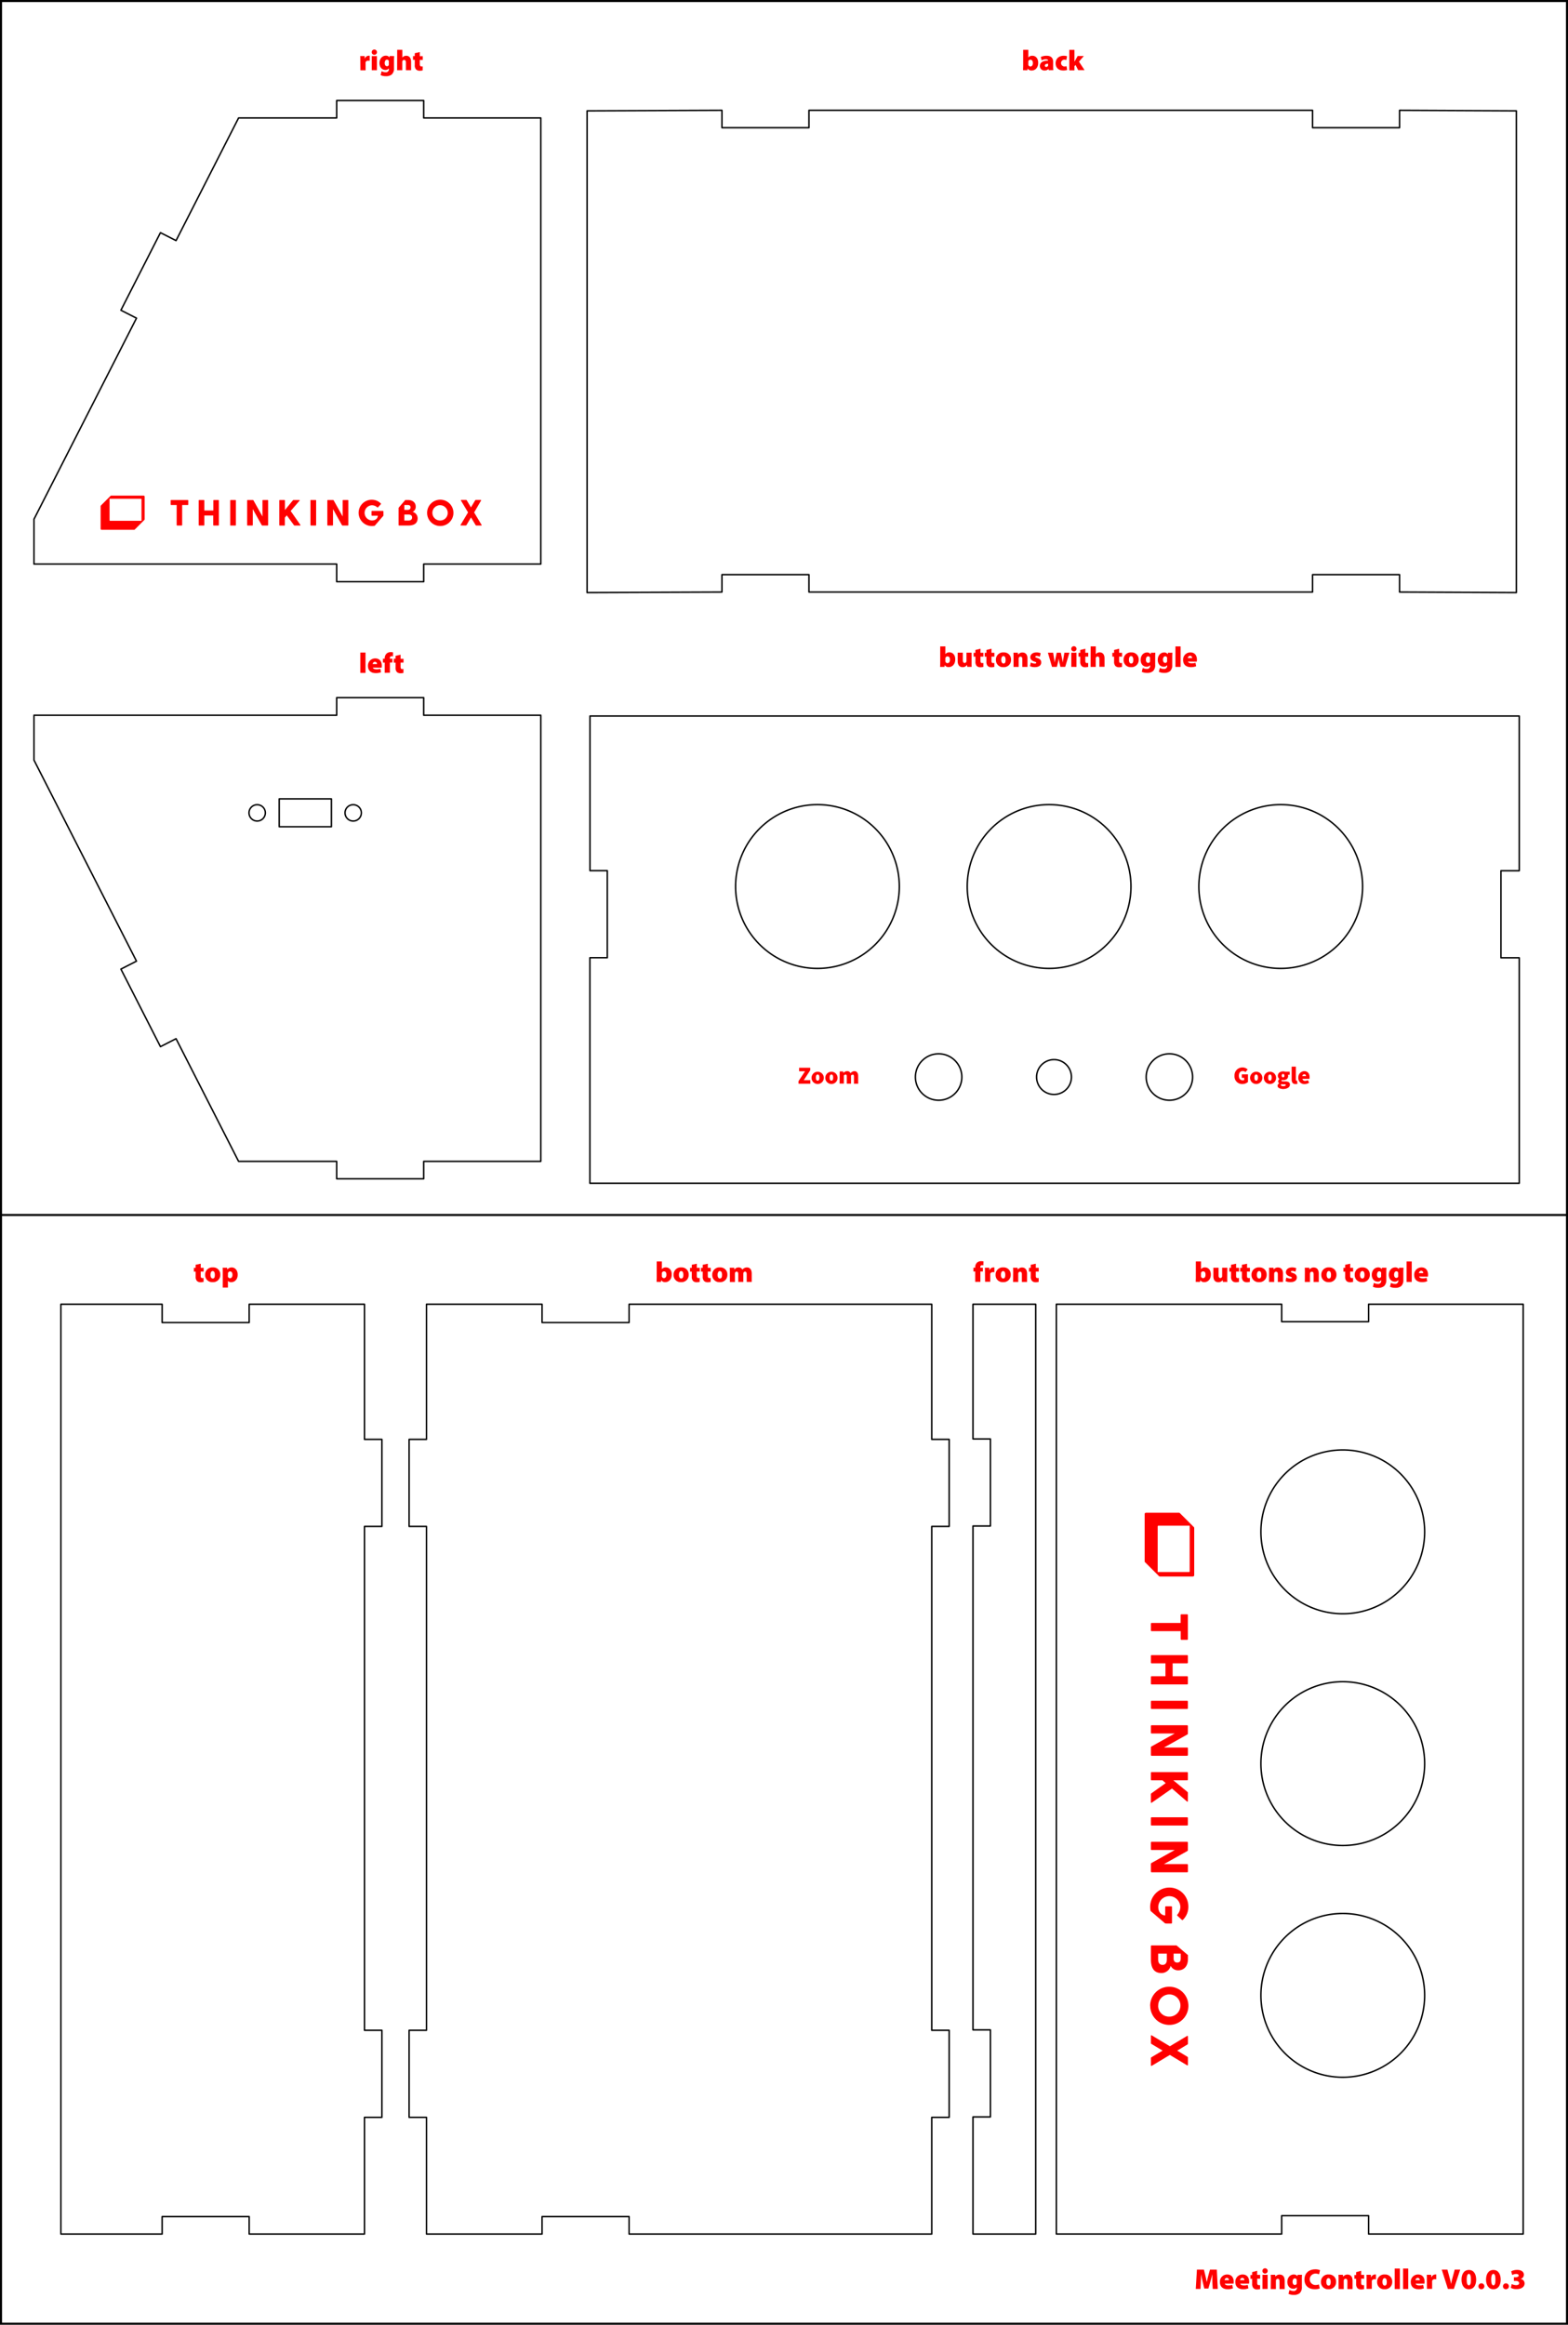 <svg xmlns="http://www.w3.org/2000/svg" width="270.29mm" height="400.53mm" viewBox="0 0 766.17 1135.35"><defs><style>.cls-1,.cls-3{fill:none;stroke:#000;}.cls-1{stroke-linecap:round;stroke-linejoin:round;stroke-width:0.71px;}.cls-2,.cls-4{fill:red;}.cls-3{stroke-miterlimit:10;}.cls-4{fill-rule:evenodd;}</style></defs><g id="Layer_10" data-name="Layer 10"><polygon class="cls-1" points="307.39 1091.03 455.28 1091.03 455.28 1034.06 463.79 1034.06 463.79 991.54 455.28 991.54 455.28 745.47 463.79 745.47 463.79 702.95 455.28 702.95 455.28 636.96 307.39 636.96 307.39 645.89 264.87 645.89 264.87 636.96 208.4 636.96 208.4 702.95 199.9 702.95 199.9 745.47 208.4 745.47 208.4 991.54 199.9 991.54 199.9 1034.06 208.4 1034.06 208.4 1091.03 264.87 1091.03 264.87 1082.52 307.39 1082.52 307.39 1091.03"/><polygon class="cls-1" points="186.61 745.47 186.61 702.95 178.1 702.95 178.1 636.96 121.75 636.96 121.75 645.89 79.23 645.89 79.23 636.96 29.75 636.96 29.75 1091.03 79.23 1091.03 79.23 1082.52 121.75 1082.52 121.75 1091.03 178.1 1091.03 178.1 1034.06 186.61 1034.06 186.61 991.54 178.1 991.54 178.1 745.47 186.61 745.47"/><polygon class="cls-1" points="264.25 57.6 207.03 57.6 207.03 49.09 164.51 49.09 164.51 57.6 116.58 57.6 86.02 117.51 78.4 113.62 59.08 151.5 66.69 155.38 16.6 253.57 16.6 275.47 164.51 275.47 164.51 284.08 207.03 284.08 207.03 275.47 264.25 275.47 264.25 57.6"/><polygon class="cls-1" points="207.03 349.31 207.03 340.7 164.51 340.7 164.51 349.31 16.6 349.31 16.6 371.21 66.69 469.4 59.08 473.28 78.4 511.16 86.02 507.27 116.58 567.18 164.51 567.18 164.51 575.69 207.03 575.69 207.03 567.18 264.25 567.18 264.25 349.31 207.03 349.31"/><polygon class="cls-1" points="352.76 289.14 352.76 280.64 395.28 280.64 395.28 289.14 641.35 289.14 641.35 280.64 683.87 280.64 683.87 289.14 740.94 289.41 740.94 54.14 683.87 53.87 683.87 62.37 641.35 62.37 641.35 53.87 395.28 53.87 395.28 62.37 352.76 62.37 352.76 53.87 286.87 54.14 286.87 289.41 352.76 289.14"/><polygon class="cls-1" points="506.08 636.96 475.43 636.96 475.43 702.74 483.94 702.74 483.94 745.25 475.43 745.25 475.43 991.33 483.94 991.33 483.94 1033.85 475.43 1033.85 475.43 1091.03 506.08 1091.03 506.08 636.96"/><path class="cls-1" d="M693,1100.33h75.53V646.26H693v8.51H650.52v-8.51H540.42v454.07h110.1v-8.93H693ZM640.38,757.42a40,40,0,1,1,40,40A40,40,0,0,1,640.38,757.42Zm0,113.18a40,40,0,1,1,40,40A40,40,0,0,1,640.38,870.6Zm0,113.19a40,40,0,1,1,40,40A40,40,0,0,1,640.38,983.79Z" transform="translate(-24.26 -9.31)"/><path class="cls-1" d="M766.61,434.55V359H312.54v75.52H321v42.52h-8.5V587.18H766.61V477.07h-8.94V434.55ZM423.69,482.26a40,40,0,1,1,40-40A40,40,0,0,1,423.69,482.26Zm59.21,64.38a11.34,11.34,0,1,1,11.34-11.34A11.34,11.34,0,0,1,482.9,546.64Zm56.39-2.83a8.51,8.51,0,1,1,8.5-8.51A8.5,8.5,0,0,1,539.29,543.81Zm-2.41-61.55a40,40,0,1,1,40-40A40,40,0,0,1,536.88,482.26Zm58.8,64.38A11.34,11.34,0,1,1,607,535.3,11.34,11.34,0,0,1,595.68,546.64Zm54.38-64.38a40,40,0,1,1,40-40A40,40,0,0,1,650.06,482.26Z" transform="translate(-24.26 -9.31)"/><path class="cls-2" d="M414.43,537.32l3.19-4.82h-2.88v-1.73h5.42V532L417,536.84h3.21v1.73h-5.75Z" transform="translate(-24.26 -9.31)"/><path class="cls-2" d="M420.81,535.57a3,3,0,1,1,3,3.14A3,3,0,0,1,420.81,535.57Zm3.84,0c0-.91-.24-1.49-.86-1.49s-.87.58-.87,1.49.24,1.49.87,1.49S424.65,536.48,424.65,535.57Z" transform="translate(-24.26 -9.31)"/><path class="cls-2" d="M427.53,535.57a3,3,0,1,1,3,3.14A3,3,0,0,1,427.53,535.57Zm3.84,0c0-.91-.24-1.49-.86-1.49s-.87.58-.87,1.49.24,1.49.87,1.49S431.37,536.48,431.37,535.57Z" transform="translate(-24.26 -9.31)"/><path class="cls-2" d="M434.56,532.57h1.68l.15.73h0a2.49,2.49,0,0,1,1.8-.87,1.69,1.69,0,0,1,1.66,1,2.51,2.51,0,0,1,1.85-1c1.31,0,1.89,1,1.89,2.45v3.69h-2.06v-3.43c0-.77-.19-1-.6-1a1.27,1.27,0,0,0-.84.45v3.94h-2.06v-3.43c0-.77-.2-1-.6-1a1.27,1.27,0,0,0-.84.45v3.94h-2.07Z" transform="translate(-24.26 -9.31)"/><path class="cls-2" d="M627.48,534.73a3.83,3.83,0,0,1,3.89-4.1,3.44,3.44,0,0,1,2.54,1l-1.08,1.25a1.87,1.87,0,0,0-1.39-.51c-1.05,0-1.84.84-1.84,2.26s.64,2.28,2,2.28a1.11,1.11,0,0,0,.6-.15v-1.08h-1.15V534h3v3.71a3.93,3.93,0,0,1-2.64,1A3.69,3.69,0,0,1,627.48,534.73Z" transform="translate(-24.26 -9.31)"/><path class="cls-2" d="M635.09,535.57a3,3,0,1,1,3,3.14A3,3,0,0,1,635.09,535.57Zm3.84,0c0-.91-.24-1.49-.86-1.49s-.87.58-.87,1.49.24,1.49.87,1.49S638.93,536.48,638.93,535.57Z" transform="translate(-24.26 -9.31)"/><path class="cls-2" d="M641.81,535.57a3,3,0,1,1,3,3.14A3,3,0,0,1,641.81,535.57Zm3.84,0c0-.91-.24-1.49-.86-1.49s-.87.58-.87,1.49.24,1.49.87,1.49S645.65,536.48,645.65,535.57Z" transform="translate(-24.26 -9.31)"/><path class="cls-2" d="M648.51,539.55a1.3,1.3,0,0,1,.84-1.15v0a1.17,1.17,0,0,1-.55-1,1.46,1.46,0,0,1,.67-1.13v0a1.87,1.87,0,0,1-.82-1.54c0-1.49,1.25-2.18,2.57-2.18a3.27,3.27,0,0,1,1,.14h2.23v1.49h-.86a2.41,2.41,0,0,1,.09.62c0,1.42-1.08,2-2.42,2a3,3,0,0,1-.67-.08.39.39,0,0,0-.15.35c0,.26.24.36.84.36h.9c1.5,0,2.37.45,2.37,1.56,0,1.29-1.35,2.18-3.48,2.18C649.66,541,648.51,540.63,648.51,539.55Zm4-.33c0-.32-.29-.36-.8-.36h-.47a3,3,0,0,1-.87-.08.61.61,0,0,0-.21.44c0,.38.48.55,1.17.55S652.54,539.55,652.54,539.22Zm-.67-4.61c0-.55-.27-.81-.65-.81s-.65.26-.65.81.27.84.65.84S651.87,535.19,651.87,534.61Z" transform="translate(-24.26 -9.31)"/><path class="cls-2" d="M655.4,536.46v-6.24h2.06v6.31c0,.41.19.53.34.53a.59.59,0,0,0,.21,0l.24,1.52a2.71,2.71,0,0,1-1,.16C655.85,538.71,655.4,537.8,655.4,536.46Z" transform="translate(-24.26 -9.31)"/><path class="cls-2" d="M658.66,535.57a3,3,0,0,1,2.88-3.14c1.77,0,2.61,1.29,2.61,2.9a4,4,0,0,1-.08.86h-3.42a1.26,1.26,0,0,0,1.39,1,2.54,2.54,0,0,0,1.25-.36l.65,1.23a4.09,4.09,0,0,1-2.19.69A2.94,2.94,0,0,1,658.66,535.57Zm3.74-.72a.75.75,0,0,0-.81-.86.94.94,0,0,0-1,.86Z" transform="translate(-24.26 -9.31)"/><rect class="cls-1" x="136.43" y="390.15" width="25.51" height="13.61"/><circle class="cls-1" cx="125.66" cy="396.98" r="4"/><circle class="cls-1" cx="172.58" cy="396.98" r="4"/><line class="cls-3" x1="0.5" y1="593.36" x2="765.67" y2="593.36"/></g><g id="Layer_14" data-name="Layer 14"><path class="cls-2" d="M200.33,39c0-1.09,0-1.75-.06-2.32h2.16l.08,1.25h.06a2,2,0,0,1,1.83-1.41,1.64,1.64,0,0,1,.51.05V39a2.93,2.93,0,0,0-.65-.07c-.74,0-1.25.31-1.37.87a1.94,1.94,0,0,0,0,.44v3.4h-2.52Z" transform="translate(-24.26 -9.31)"/><path class="cls-2" d="M208.46,34.79a1.29,1.29,0,0,1-2.58,0,1.29,1.29,0,0,1,2.58,0Zm-2.55,8.8V36.7h2.52v6.89Z" transform="translate(-24.26 -9.31)"/><path class="cls-2" d="M216.85,36.7c0,.42-.07,1-.07,2.13v3.75a3.92,3.92,0,0,1-1.07,3.08,4.35,4.35,0,0,1-2.91.86,5.81,5.81,0,0,1-2.56-.52l.47-1.91a4.38,4.38,0,0,0,2,.51A1.45,1.45,0,0,0,214.3,43v-.3h0a2.12,2.12,0,0,1-1.72.77c-1.68,0-2.9-1.35-2.9-3.35,0-2.17,1.4-3.62,3.12-3.62a2,2,0,0,1,1.78.89h0l.08-.73Zm-2.59,2.84c0-.1,0-.22,0-.32a.9.9,0,0,0-.9-.78c-.6,0-1.12.58-1.12,1.68,0,.89.42,1.55,1.12,1.55a.88.88,0,0,0,.88-.69,1.73,1.73,0,0,0,0-.51Z" transform="translate(-24.26 -9.31)"/><path class="cls-2" d="M218.34,33.64h2.52v3.79h0a2.67,2.67,0,0,1,.81-.65,2.46,2.46,0,0,1,1.06-.24c1.55,0,2.4,1.11,2.4,3.06v4h-2.52V39.88c0-.81-.26-1.3-.89-1.3a.84.84,0,0,0-.82.54,1.18,1.18,0,0,0-.07.41v4.06h-2.52Z" transform="translate(-24.26 -9.31)"/><path class="cls-2" d="M229.39,34.74v2h1.43v1.85h-1.43v2c0,.83.2,1.16.8,1.16a3,3,0,0,0,.6,0v1.92a5.22,5.22,0,0,1-1.5.18,2.41,2.41,0,0,1-1.72-.62,2.92,2.92,0,0,1-.64-2.15V38.55h-.86V36.7h.86V35.3Z" transform="translate(-24.26 -9.31)"/><path class="cls-2" d="M524.15,43.59c0-.45.06-1.33.06-2.19V33.64h2.52V37.4h0a2.38,2.38,0,0,1,2-.86c1.64,0,2.84,1.35,2.82,3.46,0,2.5-1.57,3.74-3.17,3.74a2.17,2.17,0,0,1-2-1h0l-.1.88Zm2.58-3a3.27,3.27,0,0,0,0,.35,1,1,0,0,0,1,.83c.75,0,1.22-.56,1.22-1.65,0-.94-.37-1.64-1.22-1.64a1,1,0,0,0-1,.85c0,.11,0,.23,0,.34Z" transform="translate(-24.26 -9.31)"/><path class="cls-2" d="M536.71,43.59l-.14-.6h0a2.5,2.5,0,0,1-1.92.75,2.16,2.16,0,0,1-2.27-2.17c0-1.85,1.66-2.66,4-2.67v-.06c0-.28-.21-.59-1.12-.59a4.24,4.24,0,0,0-2,.52l-.45-1.61a6.47,6.47,0,0,1,2.86-.62c2.36,0,3.19,1.32,3.19,3v2.33a9.07,9.07,0,0,0,.11,1.68Zm-.29-3.15c-1,0-1.61.29-1.61.89a.63.63,0,0,0,.71.66.92.92,0,0,0,.87-.63,1.42,1.42,0,0,0,0-.36Z" transform="translate(-24.26 -9.31)"/><path class="cls-2" d="M545.7,43.45a5.33,5.33,0,0,1-1.9.28c-2.29,0-3.73-1.33-3.73-3.53,0-2,1.35-3.66,4-3.66a5.11,5.11,0,0,1,1.59.24l-.36,1.87a2.75,2.75,0,0,0-1.08-.19,1.66,1.66,0,0,0,.06,3.31,2.83,2.83,0,0,0,1.1-.17Z" transform="translate(-24.26 -9.31)"/><path class="cls-2" d="M549.27,39.5h0a8.14,8.14,0,0,1,.45-.84l1.13-2h3l-2.38,2.77,2.73,4.12h-3.11L549.78,41l-.51.67v2h-2.52v-10h2.52Z" transform="translate(-24.26 -9.31)"/><path class="cls-2" d="M483.63,335c0-.45.05-1.34.05-2.19V325h2.52v3.75h0a2.42,2.42,0,0,1,2-.85c1.64,0,2.85,1.34,2.82,3.46,0,2.49-1.57,3.74-3.17,3.74a2.2,2.2,0,0,1-2-1h0l-.09.89Zm2.57-3c0,.12,0,.25,0,.35a1.05,1.05,0,0,0,1,.82c.74,0,1.22-.56,1.22-1.65s-.38-1.64-1.22-1.64a1,1,0,0,0-1,.86c0,.11,0,.22,0,.33Z" transform="translate(-24.26 -9.31)"/><path class="cls-2" d="M499,332.62c0,1,0,1.77.05,2.36H496.9l-.11-.92h-.06a2.37,2.37,0,0,1-2.08,1.07c-1.54,0-2.44-1-2.44-3v-4.07h2.52v3.66c0,.88.29,1.36.88,1.36a.85.85,0,0,0,.82-.59.8.8,0,0,0,.07-.36v-4.07H499Z" transform="translate(-24.26 -9.31)"/><path class="cls-2" d="M503.35,326.12v2h1.43v1.85h-1.43v2c0,.82.2,1.16.8,1.16a2.88,2.88,0,0,0,.61-.06v1.92a5.26,5.26,0,0,1-1.5.19,2.48,2.48,0,0,1-1.73-.62,3,3,0,0,1-.64-2.16v-2.41H500v-1.85h.86v-1.4Z" transform="translate(-24.26 -9.31)"/><path class="cls-2" d="M508.72,326.12v2h1.42v1.85h-1.42v2c0,.82.19,1.16.79,1.16a2.88,2.88,0,0,0,.61-.06v1.92a5.26,5.26,0,0,1-1.5.19,2.45,2.45,0,0,1-1.72-.62,2.9,2.9,0,0,1-.65-2.16v-2.41h-.85v-1.85h.85v-1.4Z" transform="translate(-24.26 -9.31)"/><path class="cls-2" d="M518.28,331.46a3.48,3.48,0,0,1-3.72,3.67,3.43,3.43,0,0,1-3.66-3.56,3.48,3.48,0,0,1,3.8-3.64A3.38,3.38,0,0,1,518.28,331.46Zm-4.78.07c0,1,.34,1.82,1.13,1.82s1-.71,1-1.82c0-.95-.31-1.82-1.07-1.82S513.5,330.62,513.5,331.53Z" transform="translate(-24.26 -9.31)"/><path class="cls-2" d="M519.5,330.42c0-.91,0-1.71-.06-2.34h2.17l.11.89h.06a2.46,2.46,0,0,1,2.06-1c1.61,0,2.48,1.09,2.48,3V335H523.8v-3.76c0-.8-.29-1.26-.89-1.26a.87.87,0,0,0-.82.6,1.31,1.31,0,0,0-.07.51V335H519.5Z" transform="translate(-24.26 -9.31)"/><path class="cls-2" d="M527.94,332.86a4.52,4.52,0,0,0,1.92.52c.53,0,.74-.13.74-.38s-.16-.36-.9-.6c-1.51-.48-2-1.3-2-2.1,0-1.38,1.17-2.37,3-2.37a5.11,5.11,0,0,1,2.06.39l-.4,1.71a4.08,4.08,0,0,0-1.53-.38c-.43,0-.69.11-.69.4s.23.36,1,.63c1.36.44,1.88,1.14,1.89,2.14,0,1.31-1,2.3-3.15,2.3a5.39,5.39,0,0,1-2.35-.48Z" transform="translate(-24.26 -9.31)"/><path class="cls-2" d="M538.86,328.08l.4,2.54c.12.69.23,1.47.34,2.28h0c.12-.81.32-1.61.46-2.27l.55-2.55h2l.52,2.46c.17.77.34,1.55.46,2.36h0c.08-.81.21-1.61.34-2.39l.42-2.43h2.46l-2.06,6.9H542.4l-.47-2.05c-.14-.64-.24-1.22-.38-2.1h0a13.28,13.28,0,0,1-.37,2.07l-.5,2.08h-2.38l-2-6.9Z" transform="translate(-24.26 -9.31)"/><path class="cls-2" d="M550.28,326.18a1.29,1.29,0,0,1-2.58,0,1.29,1.29,0,0,1,2.58,0Zm-2.55,8.8v-6.9h2.52V335Z" transform="translate(-24.26 -9.31)"/><path class="cls-2" d="M554.58,326.12v2H556v1.85h-1.43v2c0,.82.2,1.16.8,1.16a2.85,2.85,0,0,0,.6-.06v1.92a5.15,5.15,0,0,1-1.5.19,2.45,2.45,0,0,1-1.72-.62,3,3,0,0,1-.65-2.16v-2.41h-.85v-1.85h.85v-1.4Z" transform="translate(-24.26 -9.31)"/><path class="cls-2" d="M557.18,325h2.52v3.78h0a2.64,2.64,0,0,1,.81-.64,2.33,2.33,0,0,1,1.06-.24c1.55,0,2.4,1.11,2.4,3.05v4h-2.52v-3.72c0-.81-.26-1.3-.89-1.3a.84.84,0,0,0-.82.55,1.12,1.12,0,0,0-.07.4V335h-2.52Z" transform="translate(-24.26 -9.31)"/><path class="cls-2" d="M571.1,326.12v2h1.43v1.85H571.1v2c0,.82.2,1.16.8,1.16a2.85,2.85,0,0,0,.6-.06v1.92a5.15,5.15,0,0,1-1.5.19,2.45,2.45,0,0,1-1.72-.62,3,3,0,0,1-.64-2.16v-2.41h-.86v-1.85h.86v-1.4Z" transform="translate(-24.26 -9.31)"/><path class="cls-2" d="M580.66,331.46a3.48,3.48,0,0,1-3.72,3.67,3.43,3.43,0,0,1-3.66-3.56,3.48,3.48,0,0,1,3.8-3.64A3.38,3.38,0,0,1,580.66,331.46Zm-4.77.07c0,1,.33,1.82,1.12,1.82s1-.71,1-1.82c0-.95-.31-1.82-1.07-1.82S575.89,330.62,575.89,331.53Z" transform="translate(-24.26 -9.31)"/><path class="cls-2" d="M588.78,328.08c0,.42-.07,1-.07,2.13V334a3.92,3.92,0,0,1-1.06,3.08,4.41,4.41,0,0,1-2.91.85,5.85,5.85,0,0,1-2.57-.52l.48-1.9a4.36,4.36,0,0,0,2,.5,1.45,1.45,0,0,0,1.59-1.55v-.31h0a2.12,2.12,0,0,1-1.73.77c-1.68,0-2.9-1.34-2.9-3.35,0-2.17,1.4-3.61,3.13-3.61a2,2,0,0,1,1.78.88h0l.09-.73Zm-2.59,2.85a1.66,1.66,0,0,0,0-.32.89.89,0,0,0-.89-.79c-.6,0-1.12.59-1.12,1.68,0,.9.42,1.56,1.12,1.56a.88.88,0,0,0,.88-.69,2.2,2.2,0,0,0,0-.52Z" transform="translate(-24.26 -9.31)"/><path class="cls-2" d="M597.13,328.08c0,.42-.07,1-.07,2.13V334a3.92,3.92,0,0,1-1.07,3.08,4.41,4.41,0,0,1-2.91.85,5.81,5.81,0,0,1-2.56-.52l.47-1.9a4.39,4.39,0,0,0,2,.5,1.45,1.45,0,0,0,1.6-1.55v-.31h0a2.12,2.12,0,0,1-1.72.77c-1.68,0-2.9-1.34-2.9-3.35,0-2.17,1.4-3.61,3.12-3.61a2,2,0,0,1,1.78.88h0l.08-.73Zm-2.59,2.85a3.16,3.16,0,0,0,0-.32.9.9,0,0,0-.9-.79c-.6,0-1.12.59-1.12,1.68,0,.9.42,1.56,1.12,1.56a.88.88,0,0,0,.88-.69,1.77,1.77,0,0,0,0-.52Z" transform="translate(-24.26 -9.31)"/><path class="cls-2" d="M598.62,325h2.52v10h-2.52Z" transform="translate(-24.26 -9.31)"/><path class="cls-2" d="M604.76,332.41c.08.55.88.86,1.76.86a6,6,0,0,0,1.89-.27l.32,1.68a6.72,6.72,0,0,1-2.57.44c-2.43,0-3.8-1.33-3.8-3.52a3.51,3.51,0,0,1,3.57-3.67c2.23,0,3.18,1.64,3.18,3.53a3.88,3.88,0,0,1-.1,1Zm2-1.71a1,1,0,0,0-1-1.12,1.14,1.14,0,0,0-1.08,1.12Z" transform="translate(-24.26 -9.31)"/><path class="cls-2" d="M608.52,635.33c0-.45.06-1.34.06-2.19v-7.76h2.52v3.75h0a2.4,2.4,0,0,1,2-.85c1.64,0,2.84,1.34,2.81,3.46,0,2.49-1.56,3.74-3.16,3.74a2.18,2.18,0,0,1-2-1h0l-.1.89Zm2.58-3a1.9,1.9,0,0,0,0,.35,1,1,0,0,0,1,.82c.74,0,1.22-.56,1.22-1.65s-.38-1.64-1.22-1.64a1,1,0,0,0-1,.86,1.84,1.84,0,0,0,0,.33Z" transform="translate(-24.26 -9.31)"/><path class="cls-2" d="M623.91,633c0,1,0,1.77.06,2.36H621.8l-.12-.92h0a2.39,2.39,0,0,1-2.09,1.07c-1.54,0-2.44-1-2.44-3v-4.07h2.53v3.66c0,.88.29,1.36.88,1.36a.84.84,0,0,0,.81-.59.68.68,0,0,0,.07-.36v-4.07h2.52Z" transform="translate(-24.26 -9.31)"/><path class="cls-2" d="M628.25,626.47v2h1.43v1.85h-1.43v2c0,.82.2,1.16.8,1.16a2.85,2.85,0,0,0,.6-.06v1.92a5.15,5.15,0,0,1-1.5.19,2.45,2.45,0,0,1-1.72-.62,3,3,0,0,1-.65-2.16v-2.41h-.85v-1.85h.85V627Z" transform="translate(-24.26 -9.31)"/><path class="cls-2" d="M633.61,626.47v2H635v1.85h-1.43v2c0,.82.2,1.16.8,1.16a2.77,2.77,0,0,0,.6-.06v1.92a5.15,5.15,0,0,1-1.5.19,2.45,2.45,0,0,1-1.72-.62,3,3,0,0,1-.64-2.16v-2.41h-.86v-1.85h.86V627Z" transform="translate(-24.26 -9.31)"/><path class="cls-2" d="M643.18,631.81a3.49,3.49,0,0,1-3.73,3.67,3.43,3.43,0,0,1-3.66-3.56,3.48,3.48,0,0,1,3.8-3.64A3.39,3.39,0,0,1,643.18,631.81Zm-4.78.07c0,1,.34,1.82,1.12,1.82s1.05-.71,1.05-1.82c0-1-.31-1.82-1.06-1.82S638.4,631,638.4,631.88Z" transform="translate(-24.26 -9.31)"/><path class="cls-2" d="M644.39,630.77c0-.91,0-1.71-.06-2.34h2.18l.11.89h0a2.47,2.47,0,0,1,2.06-1c1.61,0,2.48,1.09,2.48,3v4.07h-2.52v-3.76c0-.8-.28-1.26-.88-1.26a.88.88,0,0,0-.83.6,1.57,1.57,0,0,0-.07.51v3.91h-2.52Z" transform="translate(-24.26 -9.31)"/><path class="cls-2" d="M652.83,633.21a4.52,4.52,0,0,0,1.92.52c.53,0,.74-.13.74-.38s-.15-.36-.89-.6c-1.52-.48-2-1.3-2-2.1,0-1.38,1.16-2.37,3-2.37a5.19,5.19,0,0,1,2.06.39l-.41,1.71a4,4,0,0,0-1.52-.38c-.44,0-.69.11-.69.39s.22.37,1,.64c1.36.44,1.87,1.14,1.89,2.14,0,1.32-1,2.3-3.16,2.3a5.42,5.42,0,0,1-2.35-.48Z" transform="translate(-24.26 -9.31)"/><path class="cls-2" d="M661.86,630.77c0-.91,0-1.71-.05-2.34H664l.11.89h0a2.49,2.49,0,0,1,2.06-1c1.61,0,2.48,1.09,2.48,3v4.07h-2.52v-3.76c0-.8-.28-1.26-.88-1.26a.88.88,0,0,0-.83.6,1.57,1.57,0,0,0-.07.51v3.91h-2.52Z" transform="translate(-24.26 -9.31)"/><path class="cls-2" d="M677.28,631.81a3.48,3.48,0,0,1-3.73,3.67,3.42,3.42,0,0,1-3.65-3.56,3.48,3.48,0,0,1,3.79-3.64A3.39,3.39,0,0,1,677.28,631.81Zm-4.78.07c0,1,.34,1.82,1.12,1.82s1-.71,1-1.82c0-1-.3-1.82-1.06-1.82S672.5,631,672.5,631.88Z" transform="translate(-24.26 -9.31)"/><path class="cls-2" d="M684,626.47v2h1.43v1.85H684v2c0,.82.2,1.16.8,1.16a2.88,2.88,0,0,0,.61-.06v1.92a5.26,5.26,0,0,1-1.5.19,2.48,2.48,0,0,1-1.73-.62,3,3,0,0,1-.64-2.16v-2.41h-.85v-1.85h.85V627Z" transform="translate(-24.26 -9.31)"/><path class="cls-2" d="M693.59,631.81a3.48,3.48,0,0,1-3.73,3.67,3.42,3.42,0,0,1-3.65-3.56,3.48,3.48,0,0,1,3.79-3.64A3.39,3.39,0,0,1,693.59,631.81Zm-4.78.07c0,1,.34,1.82,1.12,1.82S691,633,691,631.88c0-1-.3-1.82-1.06-1.82S688.81,631,688.81,631.88Z" transform="translate(-24.26 -9.31)"/><path class="cls-2" d="M701.71,628.43c0,.42-.07,1-.07,2.13v3.76a3.92,3.92,0,0,1-1.07,3.08,4.38,4.38,0,0,1-2.91.85,5.81,5.81,0,0,1-2.56-.52l.47-1.9a4.39,4.39,0,0,0,2,.5,1.45,1.45,0,0,0,1.6-1.55v-.31h0a2.1,2.1,0,0,1-1.72.77c-1.68,0-2.9-1.34-2.9-3.35,0-2.17,1.4-3.61,3.12-3.61a2,2,0,0,1,1.78.88h0l.08-.73Zm-2.59,2.85a3.16,3.16,0,0,0,0-.32.89.89,0,0,0-.9-.79c-.6,0-1.12.59-1.12,1.68,0,.9.42,1.56,1.12,1.56a.89.89,0,0,0,.89-.69,2.2,2.2,0,0,0,0-.52Z" transform="translate(-24.26 -9.31)"/><path class="cls-2" d="M710.05,628.43c0,.42-.07,1-.07,2.13v3.76a3.92,3.92,0,0,1-1.06,3.08,4.41,4.41,0,0,1-2.91.85,5.85,5.85,0,0,1-2.57-.52l.48-1.9a4.36,4.36,0,0,0,2,.5,1.45,1.45,0,0,0,1.59-1.55v-.31h0a2.12,2.12,0,0,1-1.73.77c-1.68,0-2.9-1.34-2.9-3.35,0-2.17,1.4-3.61,3.13-3.61a2,2,0,0,1,1.78.88h0l.09-.73Zm-2.59,2.85a1.66,1.66,0,0,0,0-.32.89.89,0,0,0-.89-.79c-.61,0-1.12.59-1.12,1.68,0,.9.42,1.56,1.12,1.56a.88.88,0,0,0,.88-.69,2.2,2.2,0,0,0,0-.52Z" transform="translate(-24.26 -9.31)"/><path class="cls-2" d="M711.55,625.38h2.52v10h-2.52Z" transform="translate(-24.26 -9.31)"/><path class="cls-2" d="M717.68,632.76c.08.55.88.86,1.76.86a6.07,6.07,0,0,0,1.9-.27l.32,1.68a6.78,6.78,0,0,1-2.58.44c-2.42,0-3.8-1.34-3.8-3.52a3.51,3.51,0,0,1,3.58-3.67c2.22,0,3.18,1.64,3.18,3.53a4.46,4.46,0,0,1-.1,1Zm2-1.71a1,1,0,0,0-1-1.12,1.15,1.15,0,0,0-1.08,1.12Z" transform="translate(-24.26 -9.31)"/><path class="cls-2" d="M500.77,635.33v-5.05h-.88v-1.85h.88v-.23a3.11,3.11,0,0,1,.89-2.26,3,3,0,0,1,2-.71,4.75,4.75,0,0,1,1.16.12l-.06,1.93a2.38,2.38,0,0,0-.64-.08.82.82,0,0,0-.85.9v.33h1.26v1.85H503.3v5.05Z" transform="translate(-24.26 -9.31)"/><path class="cls-2" d="M505.56,630.76c0-1.09,0-1.75-.06-2.33h2.16l.08,1.25h.06a2,2,0,0,1,1.83-1.4,2,2,0,0,1,.51,0v2.37a2.93,2.93,0,0,0-.65-.07c-.74,0-1.24.31-1.37.87a1.8,1.8,0,0,0,0,.43v3.41h-2.52Z" transform="translate(-24.26 -9.31)"/><path class="cls-2" d="M518.12,631.81a3.49,3.49,0,0,1-3.73,3.67,3.42,3.42,0,0,1-3.65-3.56,3.48,3.48,0,0,1,3.79-3.64A3.39,3.39,0,0,1,518.12,631.81Zm-4.78.07c0,1,.34,1.82,1.12,1.82s1-.71,1-1.82c0-1-.31-1.82-1.06-1.82S513.34,631,513.34,631.88Z" transform="translate(-24.26 -9.31)"/><path class="cls-2" d="M519.33,630.77c0-.91,0-1.71-.05-2.34h2.17l.11.89h.06a2.45,2.45,0,0,1,2-1c1.62,0,2.48,1.09,2.48,3v4.07h-2.52v-3.76c0-.8-.28-1.26-.88-1.26a.89.89,0,0,0-.83.6,1.57,1.57,0,0,0-.07.51v3.91h-2.52Z" transform="translate(-24.26 -9.31)"/><path class="cls-2" d="M530.38,626.47v2h1.43v1.85h-1.43v2c0,.82.2,1.16.8,1.16a2.85,2.85,0,0,0,.6-.06v1.92a5.15,5.15,0,0,1-1.5.19,2.45,2.45,0,0,1-1.72-.62,3,3,0,0,1-.65-2.16v-2.41h-.85v-1.85h.85V627Z" transform="translate(-24.26 -9.31)"/><path class="cls-2" d="M345.09,635.33c0-.45.06-1.34.06-2.19v-7.76h2.52v3.75h0a2.39,2.39,0,0,1,2-.85c1.63,0,2.84,1.34,2.81,3.46,0,2.49-1.57,3.74-3.16,3.74a2.21,2.21,0,0,1-2-1h0l-.1.89Zm2.58-3a1.9,1.9,0,0,0,0,.35,1,1,0,0,0,1,.82c.74,0,1.22-.56,1.22-1.65s-.38-1.64-1.22-1.64a1,1,0,0,0-1,.86,1.84,1.84,0,0,0,0,.33Z" transform="translate(-24.26 -9.31)"/><path class="cls-2" d="M360.77,631.81a3.48,3.48,0,0,1-3.72,3.67,3.43,3.43,0,0,1-3.66-3.56,3.48,3.48,0,0,1,3.8-3.64A3.38,3.38,0,0,1,360.77,631.81Zm-4.77.07c0,1,.33,1.82,1.12,1.82s1.05-.71,1.05-1.82c0-1-.31-1.82-1.07-1.82S356,631,356,631.88Z" transform="translate(-24.26 -9.31)"/><path class="cls-2" d="M364.75,626.47v2h1.43v1.85h-1.43v2c0,.82.19,1.16.8,1.16a2.85,2.85,0,0,0,.6-.06v1.92a5.26,5.26,0,0,1-1.5.19,2.45,2.45,0,0,1-1.72-.62,3,3,0,0,1-.65-2.16v-2.41h-.85v-1.85h.85V627Z" transform="translate(-24.26 -9.31)"/><path class="cls-2" d="M370.11,626.47v2h1.43v1.85h-1.43v2c0,.82.2,1.16.8,1.16a2.85,2.85,0,0,0,.6-.06v1.92a5.15,5.15,0,0,1-1.5.19,2.45,2.45,0,0,1-1.72-.62,3,3,0,0,1-.65-2.16v-2.41h-.85v-1.85h.85V627Z" transform="translate(-24.26 -9.31)"/><path class="cls-2" d="M379.67,631.81a3.48,3.48,0,0,1-3.72,3.67,3.43,3.43,0,0,1-3.66-3.56,3.48,3.48,0,0,1,3.8-3.64A3.38,3.38,0,0,1,379.67,631.81Zm-4.77.07c0,1,.33,1.82,1.12,1.82s1.05-.71,1.05-1.82c0-1-.31-1.82-1.07-1.82S374.9,631,374.9,631.88Z" transform="translate(-24.26 -9.31)"/><path class="cls-2" d="M380.89,630.77c0-.91,0-1.71-.06-2.34H383l.09.86h.06a2.43,2.43,0,0,1,2-1,1.91,1.91,0,0,1,1.86,1.09h0a2.9,2.9,0,0,1,1-.81,2.67,2.67,0,0,1,1.22-.28c1.49,0,2.34,1.08,2.34,3v4.07h-2.45v-3.69c0-.85-.25-1.34-.81-1.34a.79.79,0,0,0-.77.58,1.53,1.53,0,0,0-.07.51v3.94H385v-3.76c0-.77-.24-1.27-.8-1.27a.82.82,0,0,0-.77.57,1.26,1.26,0,0,0-.07.51v4h-2.45Z" transform="translate(-24.26 -9.31)"/><path class="cls-2" d="M122.33,626.47v2h1.43v1.85h-1.43v2c0,.82.19,1.16.8,1.16a2.85,2.85,0,0,0,.6-.06v1.92a5.26,5.26,0,0,1-1.5.19,2.45,2.45,0,0,1-1.72-.62,3,3,0,0,1-.65-2.16v-2.41H119v-1.85h.85V627Z" transform="translate(-24.26 -9.31)"/><path class="cls-2" d="M131.89,631.81a3.48,3.48,0,0,1-3.72,3.67,3.43,3.43,0,0,1-3.66-3.56,3.48,3.48,0,0,1,3.8-3.64A3.38,3.38,0,0,1,131.89,631.81Zm-4.78.07c0,1,.34,1.82,1.13,1.82s1-.71,1-1.82c0-1-.31-1.82-1.07-1.82S127.11,631,127.11,631.88Z" transform="translate(-24.26 -9.31)"/><path class="cls-2" d="M133.11,630.77c0-.91,0-1.69-.06-2.34h2.17l.11.87h0a2.7,2.7,0,0,1,2.23-1c1.44,0,2.84,1.27,2.84,3.52,0,2.52-1.64,3.68-3.14,3.68a2,2,0,0,1-1.63-.66h0v3.28h-2.52Zm2.52,1.54a1.76,1.76,0,0,0,0,.42,1,1,0,0,0,1,.83c.76,0,1.22-.66,1.22-1.65s-.39-1.67-1.19-1.67a1.07,1.07,0,0,0-1,.9,1.12,1.12,0,0,0,0,.32Z" transform="translate(-24.26 -9.31)"/><rect class="cls-3" x="0.5" y="0.5" width="765.17" height="1134.35"/><path class="cls-2" d="M200.33,328h2.52v9.94h-2.52Z" transform="translate(-24.26 -9.31)"/><path class="cls-2" d="M206.46,335.34c.08.54.88.85,1.76.85a6.26,6.26,0,0,0,1.89-.26l.33,1.68a7,7,0,0,1-2.58.43c-2.42,0-3.8-1.33-3.8-3.51a3.5,3.5,0,0,1,3.57-3.67c2.23,0,3.18,1.63,3.18,3.52a4.66,4.66,0,0,1-.09,1Zm2-1.71a1,1,0,0,0-1-1.12,1.14,1.14,0,0,0-1.08,1.12Z" transform="translate(-24.26 -9.31)"/><path class="cls-2" d="M212.25,337.9v-5h-.88V331h.88v-.24a3.09,3.09,0,0,1,.9-2.25,2.93,2.93,0,0,1,2-.72,4.22,4.22,0,0,1,1.16.13l-.05,1.93a2.06,2.06,0,0,0-.65-.08.82.82,0,0,0-.85.89V331H216v1.85h-1.23v5Z" transform="translate(-24.26 -9.31)"/><path class="cls-2" d="M220,329.05v2h1.43v1.85H220v2c0,.83.2,1.17.8,1.17a2.77,2.77,0,0,0,.6-.06v1.92a5.19,5.19,0,0,1-1.49.18,2.47,2.47,0,0,1-1.73-.61,3,3,0,0,1-.64-2.16v-2.41h-.86V331h.86v-1.4Z" transform="translate(-24.26 -9.31)"/><path class="cls-2" d="M616.65,1123.78c0-1.08-.06-2.34,0-3.81h0c-.29,1.25-.68,2.66-1,3.7l-.94,3.29h-2l-.79-3.28c-.24-1-.54-2.42-.75-3.71h0c-.06,1.33-.12,2.73-.16,3.81l-.14,3.38h-2.32l.57-9.44h3.4l.63,2.53c.26,1,.54,2.31.73,3.46h.06c.27-1.15.57-2.48.85-3.47l.7-2.52h3.34l.47,9.44h-2.46Z" transform="translate(-24.26 -9.31)"/><path class="cls-2" d="M622.73,1124.59c.09.55.89.86,1.77.86a6,6,0,0,0,1.89-.27l.32,1.68a6.74,6.74,0,0,1-2.58.44c-2.42,0-3.79-1.33-3.79-3.52a3.5,3.5,0,0,1,3.57-3.67c2.23,0,3.18,1.64,3.18,3.53a4.37,4.37,0,0,1-.1.95Zm2-1.71a1,1,0,0,0-1-1.12,1.14,1.14,0,0,0-1.07,1.12Z" transform="translate(-24.26 -9.31)"/><path class="cls-2" d="M630.28,1124.59c.08.55.88.86,1.76.86a6,6,0,0,0,1.89-.27l.33,1.68a6.81,6.81,0,0,1-2.58.44c-2.42,0-3.8-1.33-3.8-3.52a3.51,3.51,0,0,1,3.58-3.67c2.22,0,3.18,1.64,3.18,3.53a4.37,4.37,0,0,1-.1.95Zm2-1.71a1,1,0,0,0-1-1.12,1.15,1.15,0,0,0-1.08,1.12Z" transform="translate(-24.26 -9.31)"/><path class="cls-2" d="M638.54,1118.3v2H640v1.85h-1.43v2c0,.83.2,1.16.8,1.16a4,4,0,0,0,.6,0v1.91a5.15,5.15,0,0,1-1.5.19,2.45,2.45,0,0,1-1.72-.62,3,3,0,0,1-.65-2.16v-2.41h-.85v-1.85h.85v-1.4Z" transform="translate(-24.26 -9.31)"/><path class="cls-2" d="M643.69,1118.36a1.29,1.29,0,0,1-2.58,0,1.29,1.29,0,0,1,2.58,0Zm-2.55,8.8v-6.9h2.52v6.9Z" transform="translate(-24.26 -9.31)"/><path class="cls-2" d="M645.23,1122.6c0-.91,0-1.7-.06-2.34h2.18l.11.89h0a2.46,2.46,0,0,1,2.06-1c1.61,0,2.48,1.09,2.48,3v4.07h-2.52v-3.76c0-.8-.28-1.26-.88-1.26a.88.88,0,0,0-.83.6,1.34,1.34,0,0,0-.07.51v3.91h-2.52Z" transform="translate(-24.26 -9.31)"/><path class="cls-2" d="M660.47,1120.26a18.94,18.94,0,0,0-.08,2.13v3.76a3.92,3.92,0,0,1-1.06,3.08,4.41,4.41,0,0,1-2.91.85,6,6,0,0,1-2.57-.51l.48-1.91a4.35,4.35,0,0,0,2,.51,1.45,1.45,0,0,0,1.6-1.56v-.31h0a2.12,2.12,0,0,1-1.72.77c-1.69,0-2.91-1.34-2.91-3.35,0-2.17,1.41-3.61,3.13-3.61a2,2,0,0,1,1.78.88h0l.08-.73Zm-2.6,2.85c0-.1,0-.23,0-.32a.92.92,0,0,0-.9-.79c-.6,0-1.12.59-1.12,1.68,0,.9.42,1.56,1.12,1.56a.88.88,0,0,0,.88-.69,2.2,2.2,0,0,0,0-.52Z" transform="translate(-24.26 -9.31)"/><path class="cls-2" d="M669.12,1126.92a6.45,6.45,0,0,1-2.38.38c-3.53,0-5.09-2.2-5.09-4.71,0-3.33,2.44-5,5.25-5a5.66,5.66,0,0,1,2.37.42l-.49,2a4.54,4.54,0,0,0-1.75-.34,2.79,2.79,0,0,0,0,5.58,5.33,5.33,0,0,0,1.7-.28Z" transform="translate(-24.26 -9.31)"/><path class="cls-2" d="M677.11,1123.64a3.48,3.48,0,0,1-3.72,3.67,3.43,3.43,0,0,1-3.66-3.56,3.48,3.48,0,0,1,3.8-3.64A3.38,3.38,0,0,1,677.11,1123.64Zm-4.77.07c0,1,.33,1.82,1.12,1.82s1-.71,1-1.82c0-1-.31-1.82-1.07-1.82S672.34,1122.8,672.34,1123.71Z" transform="translate(-24.26 -9.31)"/><path class="cls-2" d="M678.33,1122.6c0-.91,0-1.7-.06-2.34h2.17l.11.89h.06a2.46,2.46,0,0,1,2.06-1c1.61,0,2.48,1.09,2.48,3v4.07h-2.52v-3.76c0-.8-.28-1.26-.89-1.26a.87.87,0,0,0-.82.6,1.34,1.34,0,0,0-.07.51v3.91h-2.52Z" transform="translate(-24.26 -9.31)"/><path class="cls-2" d="M689.37,1118.3v2h1.43v1.85h-1.43v2c0,.83.2,1.16.8,1.16a3.84,3.84,0,0,0,.6,0v1.91a5.15,5.15,0,0,1-1.5.19,2.47,2.47,0,0,1-1.72-.62,3,3,0,0,1-.64-2.16v-2.41h-.86v-1.85h.86v-1.4Z" transform="translate(-24.26 -9.31)"/><path class="cls-2" d="M692,1122.59c0-1.09,0-1.75-.05-2.33h2.16l.08,1.25h.06a2,2,0,0,1,1.83-1.4,2,2,0,0,1,.51,0v2.37a2.93,2.93,0,0,0-.65-.07c-.74,0-1.25.31-1.37.87a1.85,1.85,0,0,0,0,.43v3.41H692Z" transform="translate(-24.26 -9.31)"/><path class="cls-2" d="M704.54,1123.64a3.49,3.49,0,0,1-3.73,3.67,3.42,3.42,0,0,1-3.65-3.56,3.48,3.48,0,0,1,3.79-3.64A3.39,3.39,0,0,1,704.54,1123.64Zm-4.78.07c0,1,.34,1.82,1.12,1.82s1-.71,1-1.82c0-1-.31-1.82-1.06-1.82S699.76,1122.8,699.76,1123.71Z" transform="translate(-24.26 -9.31)"/><path class="cls-2" d="M705.75,1117.21h2.52v10h-2.52Z" transform="translate(-24.26 -9.31)"/><path class="cls-2" d="M709.84,1117.21h2.52v10h-2.52Z" transform="translate(-24.26 -9.31)"/><path class="cls-2" d="M716,1124.59c.09.55.88.86,1.77.86a6,6,0,0,0,1.89-.27l.32,1.68a6.78,6.78,0,0,1-2.58.44c-2.42,0-3.79-1.33-3.79-3.52a3.5,3.5,0,0,1,3.57-3.67c2.23,0,3.18,1.64,3.18,3.53a4.37,4.37,0,0,1-.1.95Zm2-1.71a1,1,0,0,0-1-1.12,1.16,1.16,0,0,0-1.08,1.12Z" transform="translate(-24.26 -9.31)"/><path class="cls-2" d="M721.47,1122.59c0-1.09,0-1.75-.05-2.33h2.15l.09,1.25h.05a2,2,0,0,1,1.84-1.4,2,2,0,0,1,.5,0v2.37a2.77,2.77,0,0,0-.64-.07c-.74,0-1.25.31-1.37.87a1.81,1.81,0,0,0,0,.43v3.41h-2.52Z" transform="translate(-24.26 -9.31)"/><path class="cls-2" d="M731.74,1127.16l-3-9.44h2.77l1,3.71a32.76,32.76,0,0,1,.78,3.3h0c.24-1.16.5-2.25.78-3.26l1-3.75h2.69l-3.1,9.44Z" transform="translate(-24.26 -9.31)"/><path class="cls-2" d="M745.56,1122.59c0,2.68-1.14,4.72-3.59,4.72-2.6,0-3.57-2.31-3.57-4.69s1-4.72,3.6-4.72S745.56,1120.26,745.56,1122.59Zm-4.64,0c0,2,.41,2.82,1.08,2.82s1-.85,1-2.82-.38-2.8-1-2.8S740.92,1120.63,740.92,1122.6Z" transform="translate(-24.26 -9.31)"/><path class="cls-2" d="M746.67,1125.84a1.45,1.45,0,1,1,1.45,1.47A1.4,1.4,0,0,1,746.67,1125.84Z" transform="translate(-24.26 -9.31)"/><path class="cls-2" d="M757.54,1122.59c0,2.68-1.13,4.72-3.59,4.72s-3.57-2.31-3.57-4.69,1-4.72,3.6-4.72S757.54,1120.26,757.54,1122.59Zm-4.64,0c0,2,.41,2.82,1.08,2.82s1-.85,1-2.82-.38-2.8-1-2.8S752.9,1120.63,752.9,1122.6Z" transform="translate(-24.26 -9.31)"/><path class="cls-2" d="M758.66,1125.84a1.44,1.44,0,1,1,1.44,1.47A1.39,1.39,0,0,1,758.66,1125.84Z" transform="translate(-24.26 -9.31)"/><path class="cls-2" d="M762.93,1124.78a5.39,5.39,0,0,0,2.15.54c.9,0,1.49-.32,1.49-1s-.77-1.09-1.61-1.09H764v-1.79h.9c.63,0,1.43-.2,1.43-.83,0-.46-.44-.77-1.24-.77a4.51,4.51,0,0,0-1.93.52l-.48-1.81a6.26,6.26,0,0,1,3-.68c2,0,3.19,1,3.19,2.31a2.14,2.14,0,0,1-1.65,2.1v0a2.2,2.2,0,0,1,2,2.17c0,1.67-1.53,2.8-3.9,2.8a5.72,5.72,0,0,1-2.84-.64Z" transform="translate(-24.26 -9.31)"/></g><g id="Layer_11" data-name="Layer 11"><path class="cls-4" d="M211.61,261.15a7.55,7.55,0,0,0,0-.83v-1.21a.26.26,0,0,0-.27-.27h-5.28a.25.25,0,0,0-.26.27v1.78a.25.25,0,0,0,.26.27h2.82c-.05,1.23-1,2.33-2.9,2.33a3.72,3.72,0,0,1-.06-7.43,4,4,0,0,1,2.67,1,.25.25,0,0,0,.38,0l1.37-1.5a.23.23,0,0,0,0-.37,6.11,6.11,0,0,0-4.4-1.82,6.39,6.39,0,0,0-6.45,6.38,6.49,6.49,0,0,0,6.5,6.47,6.08,6.08,0,0,0,1.38-.15Zm7.41-3.84v8.39a.25.25,0,0,0,.26.27h4.39c3.17,0,4.65-1.23,4.65-3.6a3.22,3.22,0,0,0-2.44-3.07,2.72,2.72,0,0,0,1.51-2.58c0-1.78-1.3-3.22-3.74-3.22h-1.37ZM116,253.5h-8.07a.25.25,0,0,0-.27.26v1.91a.26.26,0,0,0,.27.27h2.65v9.76a.26.26,0,0,0,.27.27H113a.26.26,0,0,0,.27-.27v-9.76H116a.25.25,0,0,0,.26-.27v-1.91A.24.24,0,0,0,116,253.5Zm15,0h-2.22a.25.25,0,0,0-.27.26v4.87H124.1v-4.87a.24.24,0,0,0-.26-.26h-2.23a.25.25,0,0,0-.27.26V265.7a.26.26,0,0,0,.27.27h2.23a.25.25,0,0,0,.26-.27v-4.63h4.35v4.63a.26.26,0,0,0,.27.27h2.22a.26.26,0,0,0,.27-.27V253.76A.25.25,0,0,0,130.94,253.5Zm5.76,12.2V253.76a.25.25,0,0,1,.27-.26h2.23a.24.24,0,0,1,.26.26V265.7a.25.25,0,0,1-.26.27H137A.26.26,0,0,1,136.7,265.7Zm18.24-12.2h-2.23a.24.24,0,0,0-.26.26v7.79l-4.4-7.88a.36.36,0,0,0-.33-.17h-2.51a.24.24,0,0,0-.26.26V265.7a.25.25,0,0,0,.26.27h2.23a.26.26,0,0,0,.27-.27v-7.77l4.38,7.86a.35.35,0,0,0,.32.18h2.53a.26.26,0,0,0,.27-.27V253.76A.25.25,0,0,0,154.94,253.5Zm11.29,5.36,4.74,6.79c.12.17.05.32-.16.32h-2.64a.35.35,0,0,1-.32-.16L164.39,261l-.94,1.09v3.63a.26.26,0,0,1-.27.27H161a.26.26,0,0,1-.27-.27V253.76a.25.25,0,0,1,.27-.26h2.22a.25.25,0,0,1,.27.26v4.64l3.9-4.76a.38.38,0,0,1,.32-.14h2.78c.23,0,.27.16.14.32Zm9.68-5.1V265.7a.26.26,0,0,0,.27.27h2.22a.26.26,0,0,0,.27-.27V253.76a.25.25,0,0,0-.27-.26h-2.22A.25.25,0,0,0,175.91,253.76Zm16-.26h2.23a.25.25,0,0,1,.27.26V265.7a.26.26,0,0,1-.27.27h-2.53a.35.35,0,0,1-.32-.18l-4.38-7.86v7.77a.26.26,0,0,1-.27.27h-2.23a.26.26,0,0,1-.27-.27V253.76a.25.25,0,0,1,.27-.26h2.51a.33.33,0,0,1,.32.17l4.4,7.88v-7.79A.25.25,0,0,1,191.92,253.5Zm31.48,4.82c.84,0,1.41-.37,1.41-1.24s-.59-1.14-1.41-1.14h-1.62v2.38Zm-1.62,5.21h2c1.07,0,1.79-.48,1.79-1.5s-.75-1.43-1.79-1.43h-2Zm17.54,2.67a6.43,6.43,0,1,0-6.41-6.42A6.41,6.41,0,0,0,239.32,266.2Zm0-2.69a3.74,3.74,0,1,1,3.65-3.73A3.65,3.65,0,0,1,239.32,263.51Zm16.57-3.92,3.63,6.06c.11.19,0,.32-.18.32H257a.35.35,0,0,1-.32-.18L254.42,262l-2.24,3.76a.35.35,0,0,1-.32.18h-2.35c-.22,0-.29-.13-.18-.32l3.63-6.06-3.45-5.77c-.11-.2,0-.32.18-.32H252a.34.34,0,0,1,.32.17l2.06,3.46,2.07-3.46a.34.34,0,0,1,.32-.17h2.35c.22,0,.29.12.18.32Z" transform="translate(-24.26 -9.31)"/><path class="cls-2" d="M94.47,251.36H78.59a.44.44,0,0,0-.35.16l-4.67,4.67a.47.47,0,0,0-.14.33v11.06a.47.47,0,0,0,.47.47H89.78a.5.5,0,0,0,.35-.14l4.66-4.67a.43.43,0,0,0,.14-.33V251.82A.47.47,0,0,0,94.47,251.36Zm-1.07,12.3H78.05a.26.26,0,0,1-.25-.26V252.9H93.12c.17,0,.28.09.28.23Z" transform="translate(-24.26 -9.31)"/><path class="cls-4" d="M593.58,948.65a9.55,9.55,0,0,0,1.2.07h1.76a.37.37,0,0,0,.39-.39v-7.66a.36.36,0,0,0-.39-.38H594a.36.36,0,0,0-.39.38v4.09c-1.79-.08-3.39-1.5-3.39-4.21a5.4,5.4,0,0,1,10.79-.08,5.83,5.83,0,0,1-1.45,3.88.35.35,0,0,0,0,.54l2.18,2a.35.35,0,0,0,.54,0,8.85,8.85,0,0,0,2.64-6.39,9.27,9.27,0,0,0-9.26-9.36,9.41,9.41,0,0,0-9.39,9.44,9,9,0,0,0,.21,2Zm5.57,10.75H587a.36.36,0,0,0-.38.39v6.36c0,4.61,1.78,6.75,5.22,6.75a4.67,4.67,0,0,0,4.45-3.54,4,4,0,0,0,3.75,2.2c2.59,0,4.68-1.89,4.68-5.43v-2Zm5.54-149.61V798.07a.37.37,0,0,0-.39-.39h-2.77a.36.36,0,0,0-.38.39v3.85H587a.36.36,0,0,0-.38.39v3.23a.36.36,0,0,0,.38.39h14.18v3.86a.36.36,0,0,0,.38.38h2.77A.36.36,0,0,0,604.69,809.79Zm0,21.77v-3.24a.36.36,0,0,0-.39-.38h-7.06v-6.31h7.06a.37.37,0,0,0,.39-.39V818a.36.36,0,0,0-.39-.38H587a.36.36,0,0,0-.38.38v3.24a.36.36,0,0,0,.38.39h6.73v6.31H587a.36.36,0,0,0-.38.38v3.24a.36.36,0,0,0,.38.38H604.3A.36.36,0,0,0,604.69,831.56ZM587,839.91H604.3a.37.37,0,0,1,.39.39v3.23a.36.36,0,0,1-.39.39H587a.36.36,0,0,1-.38-.39V840.3A.36.36,0,0,1,587,839.91Zm17.72,26.48v-3.23a.36.36,0,0,0-.39-.39H593l11.43-6.39a.49.49,0,0,0,.26-.46v-3.65a.37.37,0,0,0-.39-.39H587a.36.36,0,0,0-.38.39v3.23a.36.36,0,0,0,.38.39h11.28l-11.41,6.36a.5.5,0,0,0-.25.47v3.67a.36.36,0,0,0,.38.39H604.3A.37.37,0,0,0,604.69,866.39Zm-7.78,16.39-9.86,6.88c-.26.18-.46.07-.46-.24V885.6a.5.5,0,0,1,.23-.47l7-5-1.58-1.37H587a.36.36,0,0,1-.38-.39v-3.23a.36.36,0,0,1,.38-.39H604.3a.37.37,0,0,1,.39.39v3.23a.36.36,0,0,1-.39.39h-6.72l6.9,5.67a.54.54,0,0,1,.21.46v4c0,.33-.23.38-.47.2Zm7.39,14.05H587a.36.36,0,0,0-.38.39v3.23a.36.36,0,0,0,.38.39H604.3a.37.37,0,0,0,.39-.39v-3.23A.36.36,0,0,0,604.3,896.83Zm.39,23.24v3.23a.36.36,0,0,1-.39.39H587a.36.36,0,0,1-.38-.39v-3.67a.48.48,0,0,1,.25-.46l11.41-6.37H587a.36.36,0,0,1-.38-.38v-3.24a.36.36,0,0,1,.38-.38H604.3a.36.36,0,0,1,.39.38v3.65a.51.51,0,0,1-.26.47L593,919.68h11.3A.37.37,0,0,1,604.69,920.07Zm-7,45.7c0,1.21.54,2,1.81,2s1.66-.85,1.66-2v-2.36h-3.47Zm-7.55-2.36v2.9c0,1.55.7,2.59,2.17,2.59s2.07-1.09,2.07-2.59v-2.9Zm-3.88,25.47a9.33,9.33,0,1,0,9.31-9.31A9.31,9.31,0,0,0,586.25,988.88Zm3.91,0a5.43,5.43,0,1,1,5.4,5.3A5.29,5.29,0,0,1,590.16,988.88Zm5.69,24-8.8,5.28c-.28.15-.46,0-.46-.26v-3.41a.49.49,0,0,1,.25-.47l5.46-3.26-5.46-3.26a.48.48,0,0,1-.25-.46v-3.42c0-.31.18-.41.46-.26l8.8,5.28,8.37-5c.29-.15.47,0,.47.26v3.42a.49.49,0,0,1-.26.46l-5,3,5,3a.5.5,0,0,1,.26.47v3.41c0,.31-.18.41-.47.26Z" transform="translate(-24.26 -9.31)"/><path class="cls-2" d="M607.79,778.61V755.56a.64.64,0,0,0-.23-.51l-6.78-6.77a.66.66,0,0,0-.47-.2H584.24a.67.67,0,0,0-.67.67v23a.69.69,0,0,0,.2.51l6.78,6.77a.63.63,0,0,0,.47.2h16.1A.67.67,0,0,0,607.79,778.61Zm-17.85-1.55V754.78a.38.38,0,0,1,.37-.37h15.25v22.24a.36.36,0,0,1-.34.41Z" transform="translate(-24.26 -9.31)"/></g></svg>